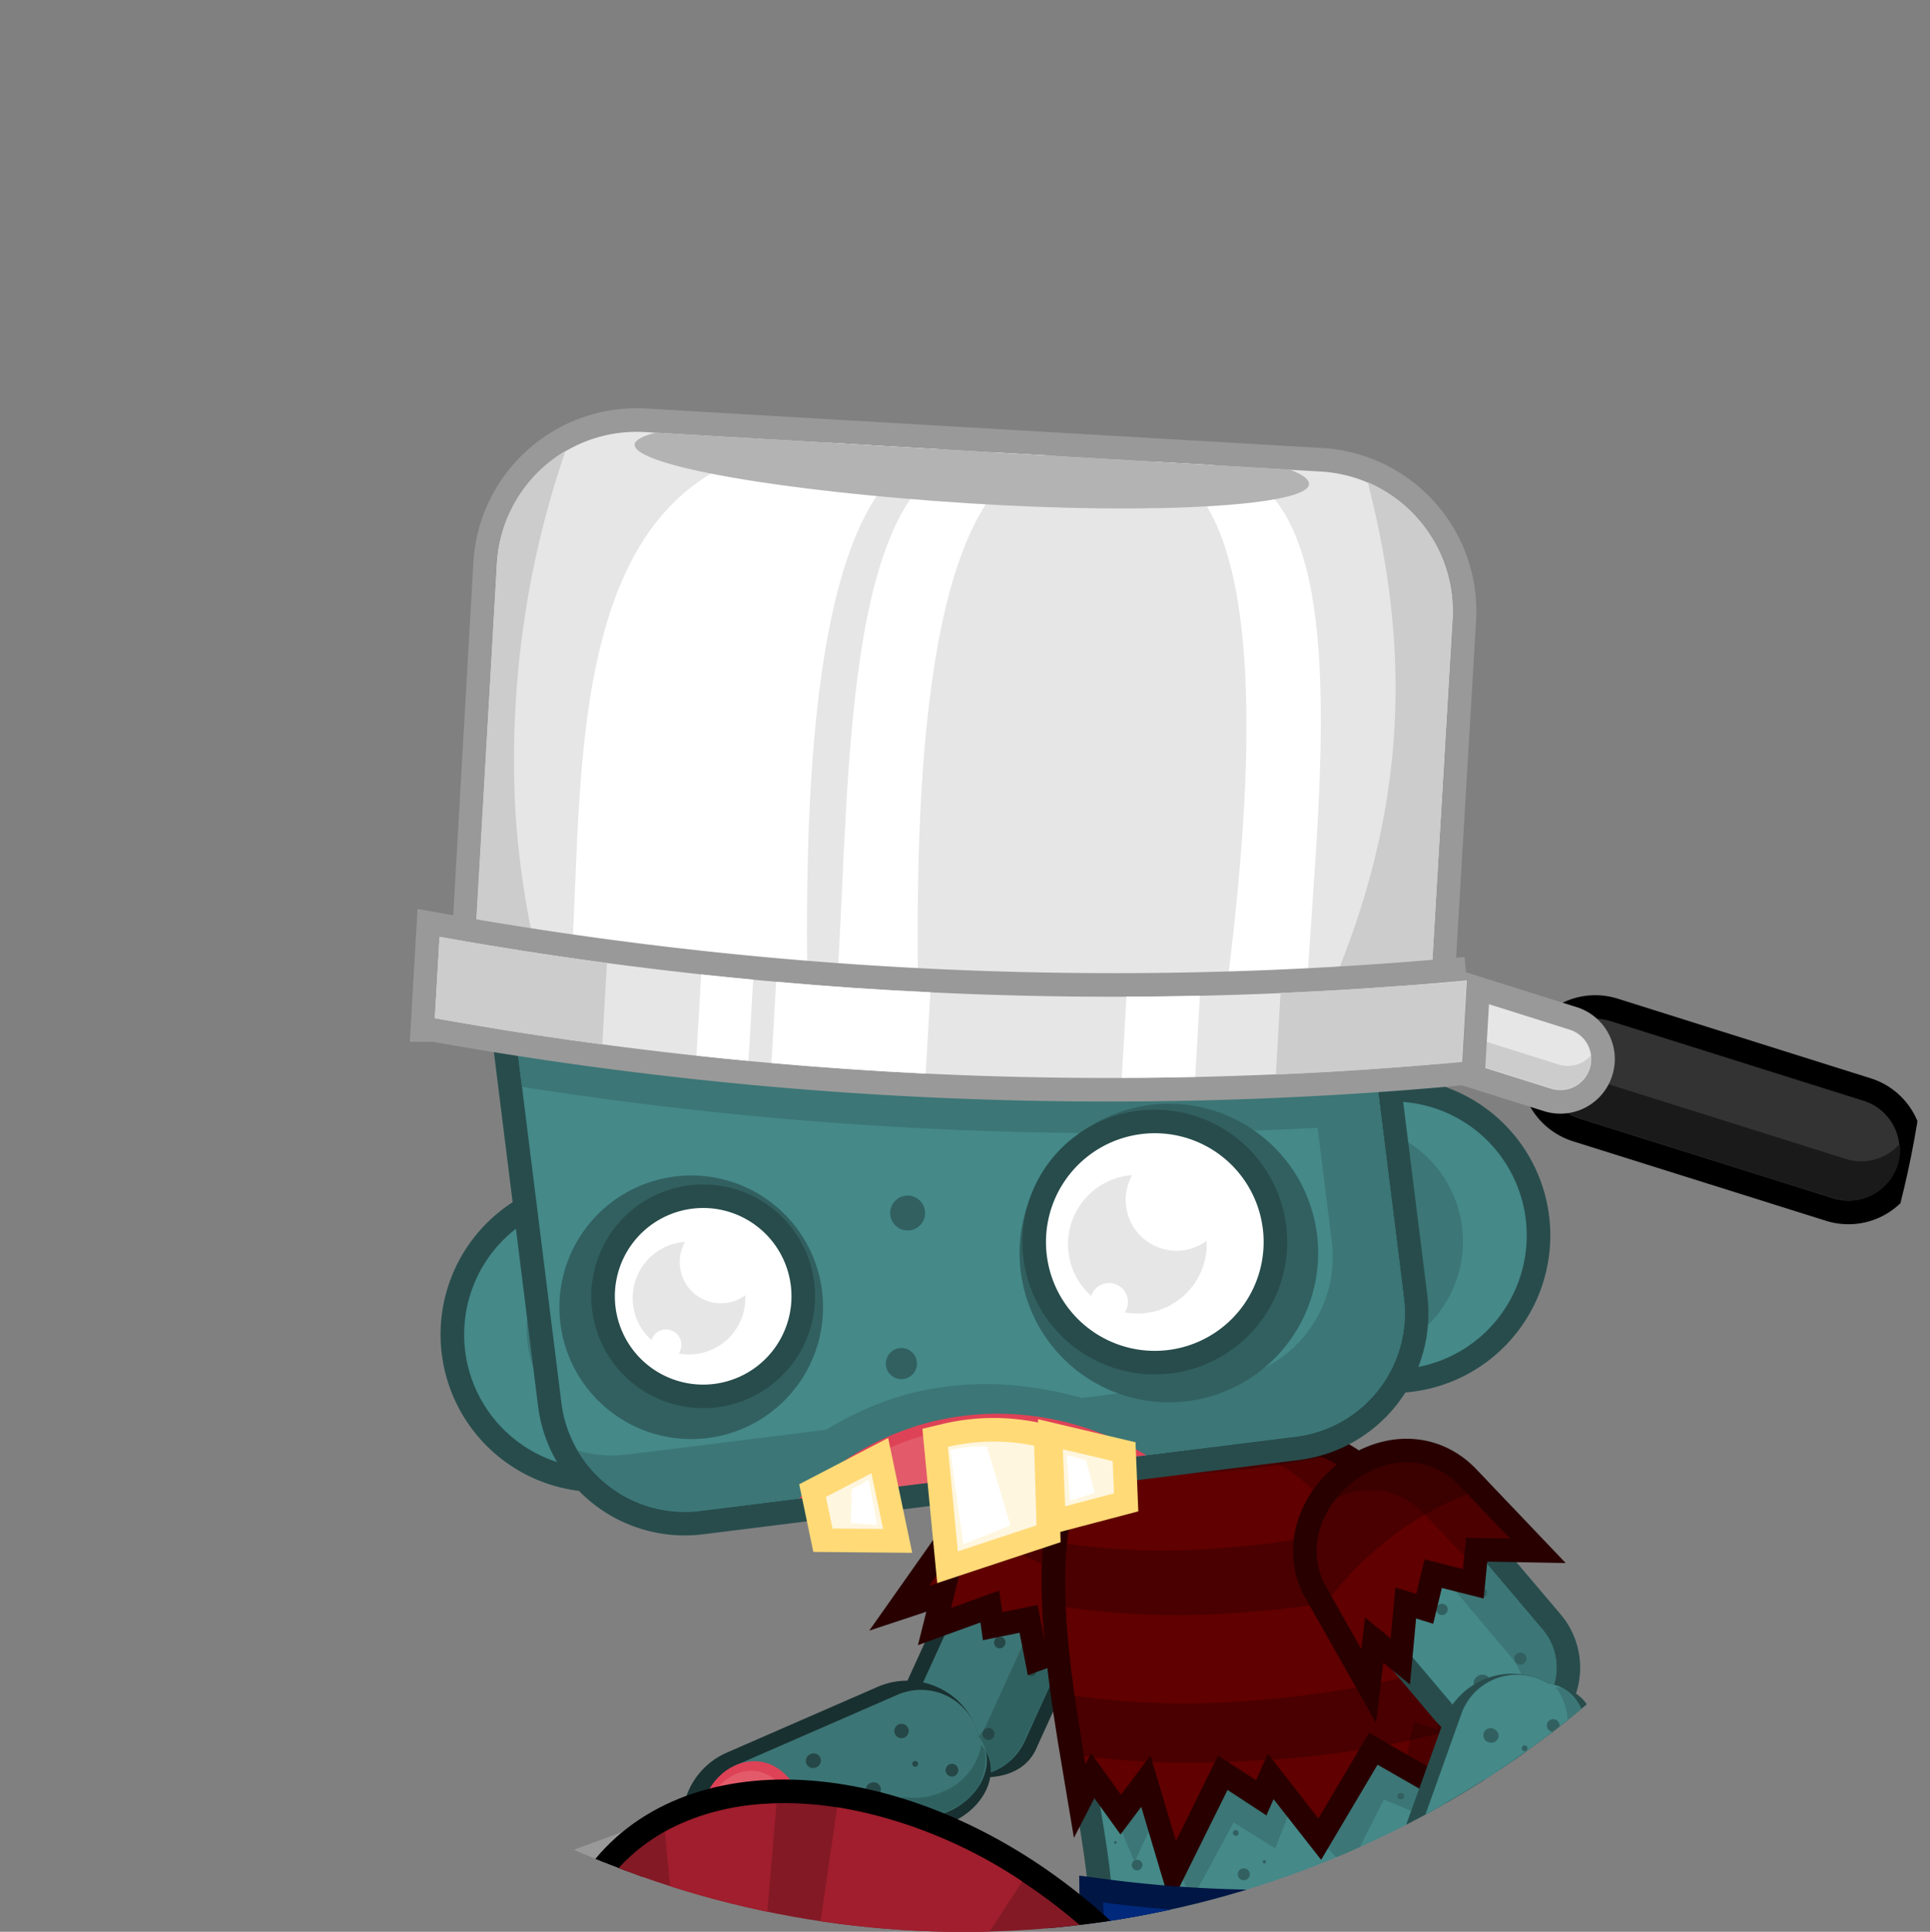 <svg id="Layer_1" data-name="Layer 1" xmlns="http://www.w3.org/2000/svg" xmlns:xlink="http://www.w3.org/1999/xlink" viewBox="0 0 163.69 163.87"><rect x="0" y="0" width="163.69" height="163.87" fill="#808080" stroke="none"/><defs><style>.cls-1,.cls-13,.cls-17,.cls-20,.cls-24,.cls-26,.cls-7{fill:none;}.cls-2{clip-path:url(#clip-path);}.cls-3{fill:#193030;}.cls-10,.cls-11,.cls-12,.cls-13,.cls-14,.cls-15,.cls-17,.cls-18,.cls-19,.cls-20,.cls-21,.cls-22,.cls-23,.cls-24,.cls-25,.cls-26,.cls-27,.cls-28,.cls-29,.cls-3,.cls-30,.cls-31,.cls-32,.cls-33,.cls-34,.cls-4,.cls-5,.cls-6,.cls-7,.cls-8,.cls-9{fill-rule:evenodd;}.cls-4{fill:#3c7575;}.cls-5{fill:#306161;}.cls-6{fill:#264747;}.cls-7{stroke:#280000;}.cls-13,.cls-17,.cls-20,.cls-24,.cls-26,.cls-7{stroke-miterlimit:22.93;stroke-width:4px;}.cls-8{fill:#4a0000;}.cls-9{fill:#600000;}.cls-10{opacity:0.2;}.cls-11{fill:#de4256;}.cls-12{fill:#e35b6a;}.cls-13{stroke:#999;}.cls-14{fill:#e6e6e6;}.cls-15,.cls-16{fill:#fff;}.cls-17{stroke:#284c4c;}.cls-18{fill:#458989;}.cls-19{fill:#3c7676;}.cls-20{stroke:#001644;}.cls-21{fill:#002063;}.cls-22{fill:#00297c;}.cls-23{fill:#326060;}.cls-24{stroke:#ffda77;}.cls-25{fill:#fff6df;}.cls-26{stroke:#000;}.cls-27{fill:#333;}.cls-28{fill:#1a1a1a;}.cls-29{fill:#ccc;}.cls-30{fill:#b3b3b3;}.cls-31{fill:#284c4c;}.cls-32{fill:#831925;}.cls-33{fill:#a01e2d;}.cls-34{fill:#bd2337;}</style><clipPath id="clip-path"><circle class="cls-1" cx="81.75" cy="81.94" r="81.94"/></clipPath></defs><g class="cls-2"><path class="cls-3" d="M91.24,136.7a6.18,6.18,0,0,0-11.41-.41l-3.12,6.83c-1.47,3.35,1.18,6,3.49,7l.07,0h0c2.09.92,6.42,1.31,7.71-2l3.09-6.76a6.15,6.15,0,0,0,.17-4.72Zm-2.39,3.7h0l-3.13,6.83,0,0c-.43.91-.75.42-1.63.75a3.71,3.71,0,0,1-4.79-2.2c-.34-.89-.77-.77-.34-1.71l3.12-6.83a3.74,3.74,0,0,1,2.09-1.94,3.79,3.79,0,0,1,2.86.1l.06,0A3.75,3.75,0,0,1,89,137.55h0A3.76,3.76,0,0,1,88.85,140.4Z"/><path class="cls-4" d="M87.52,134.35A5,5,0,0,0,81,136.79l-3.13,6.84a5,5,0,0,0,2.45,6.57h0a5,5,0,0,0,6.57-2.45L90,140.91A5,5,0,0,0,87.52,134.35Z"/><path class="cls-5" d="M87.52,134.35a4.91,4.91,0,0,0-1.74-.44,5,5,0,0,1,1,5.54l-3.12,6.84a5,5,0,0,1-4.83,2.88,4.94,4.94,0,0,0,8-1.42L90,140.91A5,5,0,0,0,87.52,134.35Z"/><path class="cls-6" d="M80.88,144.42a.69.69,0,0,0-.91.33.69.69,0,1,0,1.25.58A.68.68,0,0,0,80.88,144.42Z"/><path class="cls-6" d="M85,138.88a.47.47,0,0,0-.63.23.48.48,0,1,0,.87.4A.48.48,0,0,0,85,138.88Z"/><path class="cls-6" d="M87.65,141.46a.37.37,0,0,0-.5.19.38.38,0,1,0,.5-.19Z"/><path class="cls-6" d="M84.06,146.62a.51.51,0,1,0-.43.93.51.51,0,0,0,.43-.93Z"/><path class="cls-6" d="M83.06,135.94a.19.19,0,0,0,.09.26.19.19,0,0,0,.25-.1.18.18,0,0,0-.09-.25A.19.19,0,0,0,83.06,135.94Z"/><path class="cls-7" d="M82.62,129.17l-3.77,5.35,2.54-.84-.68,2.71,4.08-1.48.26,1.84,3-.61.64,3.29,2.52-.9,1.52,3.38,2.32-6C97.43,128.85,87.18,123.84,82.62,129.17Z"/><path class="cls-8" d="M82.62,129.17l-3.77,5.35,2.54-.84-.68,2.71,4.08-1.48.26,1.84,3-.61.64,3.29,2.52-.9,1.52,3.38,2.32-6C97.43,128.85,87.18,123.84,82.62,129.17Z"/><path class="cls-9" d="M81.8,130.33l-3,4.19,2.54-.84-.68,2.71,4.08-1.48.26,1.84,3-.61.64,3.29,2.52-.9,1.52,3.38,1.86-4.81a25.67,25.67,0,0,0-7.39-5A27.45,27.45,0,0,0,81.8,130.33Z"/><path class="cls-10" d="M89.5,127.17a6.23,6.23,0,0,1,2.07,7l-1.88,4.85,1.47-.52,1.52,3.38,2.32-6C96.48,131.62,93.27,128.09,89.5,127.17Z"/><path class="cls-3" d="M82.65,146.27a6.15,6.15,0,0,0-3.21-3.18,6.26,6.26,0,0,0-5,0l-12.77,5.57a6.3,6.3,0,0,0-3.44,3.66,6.18,6.18,0,0,0,.15,4.51h0A6.23,6.23,0,0,0,66.59,160l12.77-5.57a6.27,6.27,0,0,0,3.44-3.66,6.18,6.18,0,0,0-.15-4.51Zm-2.85,4.3a2.72,2.72,0,0,1-1.42,1.63l-12.76,5.57a2.71,2.71,0,0,1-2.16-.07,4.1,4.1,0,0,1-2.1-2.14h0a4.13,4.13,0,0,1-.15-3,2.75,2.75,0,0,1,1.42-1.63l12.76-5.57a2.71,2.71,0,0,1,2.16.07,4.1,4.1,0,0,1,2.1,2.14h0A4.1,4.1,0,0,1,79.8,150.57Z"/><path class="cls-3" d="M77.45,147.28c-2.6,1.14-4,3.7-3.12,5.72s3.71,2.75,6.32,1.61,4-3.7,3.12-5.72S80.06,146.14,77.45,147.28Z"/><path class="cls-4" d="M83,147.31a5,5,0,0,0-.32-1h0a5,5,0,0,0-6.53-2.56l-13.6,5.93A5,5,0,0,0,60,156.17h0a5,5,0,0,0,6.52,2.56l10.59-4.62a5.75,5.75,0,0,0,3.32-.43c2.54-1.11,3.88-3.65,3-5.68A3,3,0,0,0,83,147.31Z"/><path class="cls-5" d="M83.18,148c0,.08,0,.17,0,.26A5.32,5.32,0,0,1,79.93,152a6.18,6.18,0,0,1-2.17.51,5.42,5.42,0,0,1-1.15-.08l-2.12.92L66,157a5,5,0,0,1-6.46-2.42,5.19,5.19,0,0,0,.4,1.57,5,5,0,0,0,6.52,2.56l9.41-4.1,1.18-.52a5.75,5.75,0,0,0,3.32-.43q.39-.18.75-.39a4.57,4.57,0,0,0,2.41-4.82A3,3,0,0,0,83.18,148Z"/><path class="cls-11" d="M60,156.17h0a5,5,0,0,0,6.52,2.56c2.32-1,2.42-3.52,1.62-5.71C65.45,145.78,57.59,150.76,60,156.17Z"/><path class="cls-6" d="M77.52,149.4a.24.24,0,0,0-.12.32.24.24,0,0,0,.45-.19A.24.24,0,0,0,77.52,149.4Z"/><path class="cls-6" d="M80.52,149.67a.54.54,0,1,0,.71.27A.54.54,0,0,0,80.52,149.67Z"/><path class="cls-6" d="M76.21,146.28a.61.61,0,0,0-.31.8.61.61,0,1,0,.31-.8Z"/><path class="cls-6" d="M68.77,148.79a.61.61,0,1,0,.49,1.11.61.61,0,0,0,.31-.8A.6.6,0,0,0,68.77,148.79Z"/><path class="cls-6" d="M73.83,151.25a.61.61,0,1,0,.48,1.12.61.61,0,1,0-.48-1.12Z"/><path class="cls-12" d="M60.3,156h0a4.24,4.24,0,0,0,5.57,2.19c2-.86,2.07-3,1.38-4.88C65,147.12,58.27,151.37,60.3,156Z"/><path class="cls-11" d="M62.5,152a2.91,2.91,0,1,0,3.19,1.87A2.63,2.63,0,0,0,62.5,152Z"/><path class="cls-13" d="M32.83,162.84a1.27,1.27,0,0,0-.88-2.39l-10,3.67a1.27,1.27,0,0,0-.76,1.63,1.26,1.26,0,0,0,1.63.75Z"/><path class="cls-13" d="M34.29,166.84a1.27,1.27,0,0,0,.76-1.63,1.29,1.29,0,0,0-1.63-.76l-10,3.67a1.27,1.27,0,0,0,.88,2.39Z"/><path class="cls-13" d="M63.89,154.54a1,1,0,0,0-1.29-.6l-25.42,9.3L36,159.9a3.66,3.66,0,0,0-4.43-2.06l-10.91,2.41c-1.85.41-2.7,2.65-2.05,4.43l4.16,11.39a3.34,3.34,0,0,0,4.43,2.05l10-5a3.62,3.62,0,0,0,2.06-4.43l-1.32-3.6,25.42-9.3a1,1,0,0,0,.6-1.29ZM21.17,165.75a1.27,1.27,0,0,1,.76-1.63l10-3.67a1.27,1.27,0,0,1,.88,2.39l-10,3.66A1.26,1.26,0,0,1,21.17,165.75Zm1.47,4a1.28,1.28,0,0,1,.75-1.63l10-3.67a1.29,1.29,0,0,1,1.63.76,1.27,1.27,0,0,1-.76,1.63l-10,3.67A1.27,1.27,0,0,1,22.64,169.75Zm13.13,1.13-10,3.67a1.27,1.27,0,0,1-.87-2.38l10-3.67a1.28,1.28,0,0,1,1.63.76A1.26,1.26,0,0,1,35.77,170.88Z"/><path class="cls-14" d="M25.74,174.55a1.27,1.27,0,0,1-.87-2.38l5.45-2v-1.89l-6.05,2.22a1.27,1.27,0,0,1-.88-2.39l6.93-2.53v-1.84L22.8,166.5a1.26,1.26,0,0,1-1.63-.75,1.27,1.27,0,0,1,.76-1.63l8.39-3.07v-2.94l-9.71,2.14c-1.85.41-2.7,2.65-2.05,4.43l4.16,11.39a3.34,3.34,0,0,0,4.43,2.05l3.17-1.57v-3.67Z"/><path class="cls-14" d="M63.89,154.54a1,1,0,0,0-1.29-.6l-25.42,9.3L36,159.9a3.66,3.66,0,0,0-4.43-2.06l-1.2.27v2.94l1.63-.6a1.27,1.27,0,0,1,.88,2.39l-2.51.91v1.84l3.1-1.14a1.29,1.29,0,0,1,1.63.76,1.27,1.27,0,0,1-.76,1.63l-4,1.45v1.89l4.58-1.68a1.28,1.28,0,0,1,1.63.76,1.26,1.26,0,0,1-.76,1.62l-5.45,2v3.67l6.81-3.38a3.62,3.62,0,0,0,2.06-4.43l-1.32-3.6,25.42-9.3a1,1,0,0,0,.6-1.29Z"/><path class="cls-15" d="M23.68,175.51l-4-10.91a3.29,3.29,0,0,1,1.15-3.92h-.09c-1.7.37-2.45,2.49-1.83,4.2l4,10.9c.63,1.71,2.55,2.8,4.1,2l.14-.07A3.3,3.3,0,0,1,23.68,175.51Z"/><rect class="cls-16" x="36.88" y="159.79" width="27.01" height="0.5" transform="translate(-51.91 27.04) rotate(-20.09)"/><path class="cls-17" d="M109,123.78,97.21,124c-11.91.19-3,28.26-2.88,37.38a7.61,7.61,0,0,0,7.7,7.46l19.63-.31a7.6,7.6,0,0,0,7.46-7.7C129,151.68,120.87,123.59,109,123.78Z"/><path class="cls-18" d="M109,123.78,97.21,124c-11.91.19-3,28.26-2.88,37.38a7.61,7.61,0,0,0,7.7,7.46l19.63-.31a7.6,7.6,0,0,0,7.46-7.7C129,151.68,120.87,123.59,109,123.78Z"/><polygon class="cls-19" points="99.02 146.12 93.89 152.36 96.23 157.96 97.91 154.29 101.1 161.11 104.63 154.59 108.16 156.79 109.49 153.39 114.34 158.65 117.37 152.65 124.75 155.71 123.05 145.18 99.02 146.12"/><path class="cls-19" d="M111.45,124.16c7.23,8.31,11.75,25.63,11.86,32.43a7.59,7.59,0,0,1-7.46,7.69l-19.63.31a6.93,6.93,0,0,1-1.13-.07,7.62,7.62,0,0,0,6.94,4.29l19.63-.31a7.6,7.6,0,0,0,7.46-7.7C129,152.33,122,127.51,111.45,124.16Z"/><path class="cls-7" d="M108.92,123l-12.16.19c-8.69.14-6.69,14.62-4.7,26.46l.48-.93,2.53,3.52,2.51-3.33,2.16,7.25,3.58-7.23,3.21,2.1,1-2.27,4.29,5.47,4.3-7.25,7.65,4.39,1-5.24,2.11.58C123.45,135.41,117,122.86,108.92,123Z"/><path class="cls-8" d="M108.92,123l-12.16.19c-8.69.14-6.69,14.62-4.7,26.46l.48-.93,2.53,3.52,2.51-3.33,2.16,7.25,3.58-7.23,3.21,2.1,1-2.27,4.29,5.47,4.3-7.25,7.65,4.39,1-5.24,2.11.58C123.45,135.41,117,122.86,108.92,123Z"/><path class="cls-9" d="M112.15,123.61a68.09,68.09,0,0,1-8.34,1.21,64.23,64.23,0,0,1-11.08.05c-1.27,1.37-2,3.5-2.23,6.08a57.53,57.53,0,0,0,13.86.3,56.54,56.54,0,0,0,13.82-2.72A15.61,15.61,0,0,0,112.15,123.61Z"/><path class="cls-9" d="M106.51,136.68a67.15,67.15,0,0,1-16.12-.35c.11,2.39.4,4.95.76,7.52a67.91,67.91,0,0,0,16,.33c7.19-.61,13.53-2,17.57-3.74a62.45,62.45,0,0,0-3.08-6.6A68.87,68.87,0,0,1,106.51,136.68Z"/><path class="cls-9" d="M95.07,152.23l2.11-2.8c-1.56-.08-3-.2-4.39-.38Z"/><path class="cls-9" d="M97.74,149.46l2,6.69L103,149.5C101.19,149.54,99.42,149.53,97.74,149.46Z"/><polygon class="cls-9" points="92.06 149.64 92.39 149 91.94 148.94 92.06 149.64"/><path class="cls-9" d="M125.07,146.19l1.85.51-.32-1C126.11,145.85,125.6,146,125.07,146.19Z"/><path class="cls-9" d="M123.76,151.36l1-5.08a61,61,0,0,1-6.94,1.69Z"/><path class="cls-9" d="M107.92,149.25l3.89,5,3.44-5.81c-2,.32-4.21.58-6.44.77Z"/><path class="cls-9" d="M106.53,151l.75-1.72c-1.06.07-2.1.13-3.12.17Z"/><path class="cls-10" d="M108.92,123l-3.66.06a9,9,0,0,1,2.47.75c5.24,2.46,9.57,10,12.56,17.89.63,1.66,1.2,3.34,1.71,5l-.31-.09-1.8-.5-.55,2.74,3.26,1.86,1.16.67,1-5.24,1.49.41.62.17C123.45,135.41,117,122.86,108.92,123Z"/><path class="cls-20" d="M122.15,161.49a119.06,119.06,0,0,1-12.16.79,107.86,107.86,0,0,1-16.43-.89,11.41,11.41,0,0,0,.8,4.05c1.31,3.28,4.1,5.53,7.26,5.48l20.51-.32c4.35-.07,7.85-4.47,7.76-9.79,0-.21,0-.43,0-.66A70.59,70.59,0,0,1,122.15,161.49Z"/><path class="cls-21" d="M122.15,161.49a119.06,119.06,0,0,1-12.16.79,107.86,107.86,0,0,1-16.43-.89,11.41,11.41,0,0,0,.8,4.05c1.31,3.28,4.1,5.53,7.26,5.48l20.51-.32c4.35-.07,7.85-4.47,7.76-9.79,0-.21,0-.43,0-.66A70.59,70.59,0,0,1,122.15,161.49Z"/><path class="cls-22" d="M110,162.28a107.86,107.86,0,0,1-16.43-.89,11.31,11.31,0,0,0,.8,4,9.52,9.52,0,0,0,2.49,3.62l19.91-.31c3.72-.06,6.81-3.29,7.58-7.54l-2.19.29A119.06,119.06,0,0,1,110,162.28Z"/><path class="cls-23" d="M125,156.79a1,1,0,0,0-.95,1,1,1,0,0,0,1.92,0A1,1,0,0,0,125,156.79Z"/><path class="cls-23" d="M119.35,156.14a.3.3,0,0,0-.29.3.3.3,0,1,0,.59,0A.29.29,0,0,0,119.35,156.14Z"/><path class="cls-23" d="M118.83,152.1a.27.27,0,1,0,0,.53.26.26,0,0,0,.26-.27A.25.25,0,0,0,118.83,152.1Z"/><path class="cls-23" d="M115,158.45a0,0,0,0,0,0,0,0,0,0,0,0,0-.08A0,0,0,0,0,115,158.45Z"/><path class="cls-23" d="M107.23,157.79a.14.14,0,0,0-.14.14.14.14,0,0,0,.28,0A.14.14,0,0,0,107.23,157.79Z"/><path class="cls-23" d="M104.8,155.24a.25.25,0,0,0-.24.25.26.26,0,0,0,.25.24.24.24,0,0,0,.24-.25A.24.24,0,0,0,104.8,155.24Z"/><path class="cls-23" d="M96.44,157.76a.45.45,0,0,0-.45.45.46.46,0,0,0,.46.45.45.45,0,0,0,.44-.46A.44.44,0,0,0,96.44,157.76Z"/><path class="cls-23" d="M94.59,156.17a.11.11,0,0,0-.11.12.11.11,0,0,0,.11.11.11.11,0,0,0,.12-.11A.12.12,0,0,0,94.59,156.17Z"/><path class="cls-23" d="M105.48,158.49a.51.51,0,0,0-.5.51.5.5,0,0,0,.51.49A.49.49,0,0,0,106,159,.5.5,0,0,0,105.48,158.49Z"/><path class="cls-23" d="M112.65,159.63a.44.44,0,1,0,.44.43A.43.43,0,0,0,112.65,159.63Z"/><path class="cls-17" d="M116.72,93.53a11.36,11.36,0,1,0,12.68,9.87A11.35,11.35,0,0,0,116.72,93.53Z"/><path class="cls-18" d="M116.72,93.53a11.36,11.36,0,1,0,12.68,9.87A11.35,11.35,0,0,0,116.72,93.53Z"/><path class="cls-19" d="M113,95.44A9.94,9.94,0,1,0,124,104.07,9.93,9.93,0,0,0,113,95.44Z"/><path class="cls-17" d="M49.26,101.94A11.36,11.36,0,1,0,62,111.81,11.36,11.36,0,0,0,49.26,101.94Z"/><path class="cls-18" d="M49.26,101.94A11.36,11.36,0,1,0,62,111.81,11.36,11.36,0,0,0,49.26,101.94Z"/><path class="cls-19" d="M53.39,102.86a9.94,9.94,0,1,0,11.09,8.64A9.94,9.94,0,0,0,53.39,102.86Z"/><path class="cls-17" d="M113.87,68.43a10.54,10.54,0,0,0-11.73-9.12L51.55,65.62a10.53,10.53,0,0,0-9.13,11.72l5.2,41.7a10.54,10.54,0,0,0,11.73,9.13l50.59-6.31a10.54,10.54,0,0,0,9.13-11.73Z"/><path class="cls-18" d="M113.87,68.43a10.54,10.54,0,0,0-11.73-9.12L51.55,65.62a10.53,10.53,0,0,0-9.13,11.72l5.2,41.7a10.54,10.54,0,0,0,11.73,9.13l50.59-6.31a10.54,10.54,0,0,0,9.13-11.73Z"/><path class="cls-19" d="M43.39,85.1l.88,7.09a323.54,323.54,0,0,0,72.95,3.14l-.85-6.8A324.3,324.3,0,0,1,43.39,85.1Z"/><path class="cls-23" d="M57.24,99.8a11.18,11.18,0,1,0,12.48,9.71A11.17,11.17,0,0,0,57.24,99.8Z"/><path class="cls-19" d="M113.87,68.43a10.55,10.55,0,0,0-7.49-8.78,10.22,10.22,0,0,1,1.38,4l5.2,41.7a10.54,10.54,0,0,1-9.12,11.73l-50.6,6.3a10.23,10.23,0,0,1-4.25-.34,10.56,10.56,0,0,0,10.35,5.1l50.6-6.31a10.54,10.54,0,0,0,9.13-11.72Z"/><path class="cls-23" d="M97.57,93.73a12.66,12.66,0,1,0,14.13,11A12.65,12.65,0,0,0,97.57,93.73Z"/><path class="cls-17" d="M96.8,96.2a9.23,9.23,0,1,0,10.3,8A9.23,9.23,0,0,0,96.8,96.2Z"/><path class="cls-15" d="M96.8,96.2a9.23,9.23,0,1,0,10.3,8A9.23,9.23,0,0,0,96.8,96.2Z"/><path class="cls-14" d="M95.74,99.71a5.88,5.88,0,1,0,6.56,5.11A5.87,5.87,0,0,0,95.74,99.71Z"/><path class="cls-15" d="M99.25,97.51a4.31,4.31,0,1,0,4.81,3.74A4.32,4.32,0,0,0,99.25,97.51Z"/><path class="cls-15" d="M93.86,108.85a1.6,1.6,0,1,0,1.79,1.39A1.6,1.6,0,0,0,93.86,108.85Z"/><path class="cls-17" d="M58.71,102.53a7.49,7.49,0,1,0,8.36,6.5A7.49,7.49,0,0,0,58.71,102.53Z"/><path class="cls-15" d="M58.71,102.53a7.49,7.49,0,1,0,8.36,6.5A7.49,7.49,0,0,0,58.71,102.53Z"/><path class="cls-14" d="M57.85,105.37a4.78,4.78,0,1,0,5.33,4.15A4.77,4.77,0,0,0,57.85,105.37Z"/><path class="cls-15" d="M60.7,103.6a3.49,3.49,0,1,0,3.9,3A3.48,3.48,0,0,0,60.7,103.6Z"/><path class="cls-15" d="M56.33,112.79a1.3,1.3,0,1,0,1.45,1.13A1.3,1.3,0,0,0,56.33,112.79Z"/><path class="cls-19" d="M62.38,127.79l5.38-.67c8.08-6.67,18.13-7.17,29.47-3.68l4.8-.6C85.51,113.87,72.83,116.35,62.38,127.79Z"/><path class="cls-11" d="M67.76,127.12l29.47-3.68C87.36,117.67,75.66,119.07,67.76,127.12Z"/><path class="cls-12" d="M69,127l27-3.37A23.6,23.6,0,0,0,69,127Z"/><polygon class="cls-24" points="90.14 122.94 90.34 127.77 94.48 126.68 94.37 123.94 90.14 122.94"/><polygon class="cls-25" points="90.14 122.94 90.34 127.77 94.48 126.68 94.37 123.94 90.14 122.94"/><polygon class="cls-15" points="90.48 123.42 90.75 127.32 92.86 126.62 92.11 123.87 90.48 123.42"/><polygon class="cls-24" points="70.05 126.98 70.61 129.66 74.9 129.7 73.91 124.97 70.05 126.98"/><polygon class="cls-25" points="70.05 126.98 70.61 129.66 74.9 129.7 73.91 124.97 70.05 126.98"/><polygon class="cls-15" points="72.23 126.34 72.17 129.2 74.39 129.36 73.69 125.52 72.23 126.34"/><path class="cls-24" d="M80.39,122.74l.85,8.86,6.67-2.21-.2-6.75A16.76,16.76,0,0,0,80.39,122.74Z"/><path class="cls-25" d="M80.39,122.74l.85,8.86,6.67-2.21-.2-6.75A16.76,16.76,0,0,0,80.39,122.74Z"/><path class="cls-15" d="M80.59,123l1.11,8,4-1.6-2-6.7A11.26,11.26,0,0,0,80.59,123Z"/><path class="cls-23" d="M76.8,101.43a1.48,1.48,0,1,0,1.65,1.29A1.48,1.48,0,0,0,76.8,101.43Z"/><path class="cls-23" d="M76.28,114.36a1.33,1.33,0,0,0-1.14,1.47,1.32,1.32,0,1,0,1.14-1.47Z"/><path class="cls-26" d="M158.07,93.38,136.6,86.62a4.35,4.35,0,0,0-5.44,2.83h0A4.35,4.35,0,0,0,134,94.9l21.47,6.75a4.34,4.34,0,0,0,5.44-2.83h0A4.35,4.35,0,0,0,158.07,93.38Z"/><path class="cls-27" d="M158.07,93.38,136.6,86.62a4.35,4.35,0,0,0-5.44,2.83h0A4.35,4.35,0,0,0,134,94.9l21.47,6.75a4.34,4.34,0,0,0,5.44-2.83h0A4.35,4.35,0,0,0,158.07,93.38Z"/><path class="cls-28" d="M156.52,98.3l-21.47-6.76a4.36,4.36,0,0,1-3-3.65,4.34,4.34,0,0,0,2,7l21.47,6.75a4.34,4.34,0,0,0,5.44-2.83,4.23,4.23,0,0,0,.17-1.79A4.33,4.33,0,0,1,156.52,98.3Z"/><path class="cls-13" d="M133.12,87.34l-12.93-4.08A2.62,2.62,0,0,0,116.92,85h0a2.61,2.61,0,0,0,1.7,3.28l12.94,4.07a2.61,2.61,0,0,0,3.27-1.71h0A2.61,2.61,0,0,0,133.12,87.34Z"/><path class="cls-14" d="M133.12,87.34l-12.93-4.08A2.62,2.62,0,0,0,116.92,85h0a2.61,2.61,0,0,0,1.7,3.28l12.94,4.07a2.61,2.61,0,0,0,3.27-1.71h0A2.61,2.61,0,0,0,133.12,87.34Z"/><path class="cls-29" d="M132.19,90.3l-12.93-4.07a2.61,2.61,0,0,1-1.81-2.2,2.49,2.49,0,0,0-.53.94,2.61,2.61,0,0,0,1.7,3.28l12.94,4.07a2.62,2.62,0,0,0,3.27-1.71,2.66,2.66,0,0,0,.11-1.08A2.61,2.61,0,0,1,132.19,90.3Z"/><path class="cls-13" d="M112,40,54.66,36.65A11.87,11.87,0,0,0,42.15,47.77l-2,35a302.12,302.12,0,0,0,81.05,3.43l2-33.76A11.87,11.87,0,0,0,112,40Z"/><path class="cls-14" d="M112,40,54.66,36.65A11.87,11.87,0,0,0,42.15,47.77l-2,35a302.12,302.12,0,0,0,81.05,3.43l2-33.76A11.87,11.87,0,0,0,112,40Z"/><path class="cls-15" d="M70.56,37.57c-22.93.32-21,27.08-22.08,43.71l20,2.23c-.22-15.6.24-43.14,11.17-45.41l-4.37-.25Z"/><path class="cls-15" d="M71,83.29l6.87.76C77.64,68.46,78.1,40.92,89,38.64l-4.36-.25C71.31,37.57,72.17,65.59,71,83.29Z"/><path class="cls-29" d="M116,40.91c3.19,12.37,3.82,25.62-2.39,41.14l7.67,3.07,1.9-32.64A11.88,11.88,0,0,0,116,40.91Z"/><path class="cls-15" d="M102.37,39.42,98,39.17c10.59,3.52,7.85,30.92,5.82,46.39l6.92,0C111.63,67.89,115.72,40.15,102.37,39.42Z"/><path class="cls-30" d="M109.38,39.83,55.61,36.7c-1.13.29-1.76.63-1.78,1-.11,1.81,12.61,4,28.41,5s28.68.19,28.78-1.62C111.05,40.65,110.46,40.24,109.38,39.83Z"/><path class="cls-29" d="M42.15,47.77,40.28,80l2.81.46,2.39.38a74,74,0,0,1-1.74-11.59,80.66,80.66,0,0,1,4.22-31A11.85,11.85,0,0,0,42.15,47.77Z"/><path class="cls-13" d="M37.28,79.47l-.4,6.9A325,325,0,0,0,124,90.06l.4-6.89A324.63,324.63,0,0,1,37.28,79.47Z"/><path class="cls-14" d="M37.28,79.47l-.4,6.9A325,325,0,0,0,124,90.06l.4-6.89A324.63,324.63,0,0,1,37.28,79.47Z"/><path class="cls-15" d="M65.43,90.17q6.51.58,13.08.9l.4-6.9q-6.57-.3-13.08-.89Z"/><path class="cls-15" d="M59.07,89.55c1.47.16,2.94.3,4.41.44l.4-6.89c-1.47-.13-2.94-.29-4.41-.44Z"/><path class="cls-15" d="M95.14,91.43q3.1,0,6.23-.08l.4-6.89q-3.12.08-6.23.08Z"/><path class="cls-29" d="M43.09,80.46,40.28,80l-3-.53-.4,6.9q2.9.51,5.81,1,4.19.68,8.39,1.23l.23-4,.17-2.9c-2-.27-4-.56-6-.85Z"/><path class="cls-29" d="M118.48,83.65c-1.93.15-3.85.27-5.77.38l-4.1.2-.17,2.92-.23,4c1.37-.06,2.73-.12,4.1-.2,1.92-.11,3.84-.23,5.77-.38s3.92-.3,5.89-.48l.4-6.89-3,.26Z"/><path class="cls-17" d="M126,132.53a5,5,0,0,0-7-.59h0a5,5,0,0,0-.58,7l4.85,5.74a5,5,0,0,0,7,.58h0a5,5,0,0,0,.59-7Z"/><path class="cls-18" d="M126,132.53a5,5,0,0,0-7-.59h0a5,5,0,0,0-.58,7l4.85,5.74a5,5,0,0,0,7,.58h0a5,5,0,0,0,.59-7Z"/><path class="cls-19" d="M126,132.53a5,5,0,0,0-7-.59,4.84,4.84,0,0,0-1.13,1.39,5,5,0,0,1,5.43,1.47l4.85,5.74a5,5,0,0,1,.55,5.6,4.84,4.84,0,0,0,1.55-.89,5,5,0,0,0,.59-7Z"/><path class="cls-23" d="M125.27,142.23a.69.69,0,1,0,.89,1.05.67.67,0,0,0,.08-1A.69.69,0,0,0,125.27,142.23Z"/><path class="cls-23" d="M122,136.15a.48.48,0,1,0,.67.06A.49.49,0,0,0,122,136.15Z"/><path class="cls-23" d="M125.48,134.85a.38.38,0,1,0,.54,0A.38.38,0,0,0,125.48,134.85Z"/><path class="cls-23" d="M128.62,140.3a.51.51,0,0,0-.06.73.52.52,0,0,0,.72.06.51.51,0,0,0-.66-.79Z"/><path class="cls-23" d="M118.56,136.39a.2.2,0,0,0,0,.27.19.19,0,0,0,.27,0,.18.18,0,0,0,0-.27A.19.19,0,0,0,118.56,136.39Z"/><path class="cls-7" d="M112.23,134.17l3.22,5.69.32-2.66,2.17,1.77.4-4.32,1.77.55.71-2.93,3.25.82.26-2.66,3.71.07-4.43-4.65C118.24,120.63,109.34,127.76,112.23,134.17Z"/><path class="cls-8" d="M112.23,134.17l3.22,5.69.32-2.66,2.17,1.77.4-4.32,1.77.55.71-2.93,3.25.82.26-2.66,3.71.07-4.43-4.65C118.24,120.63,109.34,127.76,112.23,134.17Z"/><path class="cls-9" d="M116.84,131.33a28.69,28.69,0,0,0-3.92,4.07l2.53,4.46.32-2.66,2.17,1.77.4-4.32,1.77.55.71-2.93,3.25.82.26-2.66,3.71.07-3.57-3.74A25.61,25.61,0,0,0,116.84,131.33Z"/><path class="cls-10" d="M113.35,127.09a6.23,6.23,0,0,1,7.24,1.12l3.59,3.77.15-1.55,3.71.07-4.43-4.65C120.35,122.68,115.78,124.07,113.35,127.09Z"/><path class="cls-31" d="M130.33,142.34a6.15,6.15,0,0,0-4.51.14,6.3,6.3,0,0,0-3.44,3.67l-4.73,13.1a6.27,6.27,0,0,0,.29,5,6.16,6.16,0,0,0,3.38,3h0a6.12,6.12,0,0,0,4.52-.14,6.29,6.29,0,0,0,3.43-3.67l4.73-13.1a6.25,6.25,0,0,0-.29-5A6.14,6.14,0,0,0,130.33,142.34Zm1.37,7.18L127,162.62a2.68,2.68,0,0,1-1.54,1.52,4.1,4.1,0,0,1-3,.05h0a4.06,4.06,0,0,1-2.27-2,2.68,2.68,0,0,1-.21-2.15l4.73-13.1a2.72,2.72,0,0,1,1.54-1.51,4.07,4.07,0,0,1,3-.05h0a4.06,4.06,0,0,1,2.27,2A2.69,2.69,0,0,1,131.7,149.52Z"/><path class="cls-31" d="M133,143.33c-2.08-.75-4.54.81-5.51,3.48s-.07,5.45,2,6.2,4.55-.81,5.51-3.48S135.08,144.08,133,143.33Z"/><path class="cls-18" d="M132.1,143a3.62,3.62,0,0,0-.79-.18,5.24,5.24,0,0,0-1-.48h0a5,5,0,0,0-6.35,3l-5,14a5,5,0,0,0,3,6.34h0a5,5,0,0,0,6.34-3l3.93-10.86a5.77,5.77,0,0,0,2-2.71C135.1,146.47,134.18,143.75,132.1,143Z"/><path class="cls-23" d="M124.72,161.2a.9.9,0,0,0-1.16.54.92.92,0,0,0,.55,1.16.9.9,0,0,0,.61-1.7Z"/><path class="cls-23" d="M127.13,155.21a.31.31,0,1,0-.22.59.31.31,0,1,0,.22-.59Z"/><path class="cls-23" d="M124.54,153.94a.47.47,0,1,0-.32.89.47.47,0,0,0,.32-.89Z"/><path class="cls-23" d="M129.4,148.07a.25.25,0,0,0-.32.15.24.24,0,0,0,.15.31.23.23,0,0,0,.31-.15A.24.24,0,0,0,129.4,148.07Z"/><path class="cls-23" d="M132,145.9a.54.54,0,1,0-.37,1,.54.54,0,0,0,.37-1Z"/><path class="cls-23" d="M126.69,146.66a.61.61,0,1,0-.41,1.14.62.62,0,0,0,.78-.36A.61.61,0,0,0,126.69,146.66Z"/><path class="cls-23" d="M122.05,156.45a.74.74,0,1,0,.45,1A.74.74,0,0,0,122.05,156.45Z"/><path class="cls-19" d="M132.54,143.2a3.05,3.05,0,0,0-.6-.06l.17.21a5.31,5.31,0,0,1,.49,4.89,6.09,6.09,0,0,1-1.13,1.92,5.12,5.12,0,0,1-.84.78l-.79,2.17-3.14,8.7a5,5,0,0,1-6.19,3,4.94,4.94,0,0,0,7.75-2.18l3.49-9.65.44-1.21a5.77,5.77,0,0,0,2-2.71,6.21,6.21,0,0,0,.24-.81A4.56,4.56,0,0,0,132.54,143.2Z"/><path class="cls-26" d="M91,162.81C77.24,151.34,59.76,149.63,52,159s-2.9,26.22,10.88,37.68,31.27,13.17,39,3.82S104.81,174.27,91,162.81Z"/><path class="cls-32" d="M91,162.81C77.24,151.34,59.76,149.63,52,159s-2.9,26.22,10.88,37.68,31.27,13.17,39,3.82S104.81,174.27,91,162.81Z"/><path class="cls-33" d="M85.49,170.76c-10.84-9-24.61-10.31-30.77-2.91s-2.36,20.71,8.48,29.72S87.81,207.88,94,200.48,96.33,179.77,85.49,170.76Z"/><path class="cls-33" d="M57.29,164.81l.36.49A15.56,15.56,0,0,1,65,163.08L65.86,153a20.44,20.44,0,0,0-9.47,2.39Z"/><path class="cls-33" d="M69.55,163.29a31.17,31.17,0,0,1,11.82,4.49l5.33-8.18A40.31,40.31,0,0,0,71,153.31Z"/><path class="cls-34" d="M70.92,167.47a28.1,28.1,0,0,1,9.07,4l1.38-3.66a31.17,31.17,0,0,0-11.82-4.49Z"/><path class="cls-34" d="M57.65,165.3l2.25,3a14.53,14.53,0,0,1,6.88-1.4L65,163.08A15.56,15.56,0,0,0,57.65,165.3Z"/><path class="cls-31" d="M139.11,178.27a3.07,3.07,0,0,0-1.25-1.79h0a3.79,3.79,0,0,0-2.14-.65,4.4,4.4,0,0,0-1.18.13h0c-1.3.29-1.35.12-1.52-.47a17.45,17.45,0,0,0-.73-2.11,16.84,16.84,0,0,0,.2-3.21,18.31,18.31,0,0,0-1.1-5.75c-.74-1.92-1.84-1.94-3.3-2.26h0a2.88,2.88,0,0,0-.72-.06h0l-7.68.26h0a8.18,8.18,0,0,0-1.52-.3c-4.25,1.11-5.07,2.17-6.44,4.48a24.19,24.19,0,0,1-1.39,2.14l-.77,1,.94.85c2.2,2,3.57,1.69,4.68.7,0,.41.07.82.12,1.22h0a12.9,12.9,0,0,0,.68,2.8c-2.15,2.37-2.8,4.65-2.27,6.87s2.4,4.43,5.17,6.4l.69.49.75-.4a2.83,2.83,0,0,0,.68-.47h0a3.37,3.37,0,0,0,1-2.13,4.25,4.25,0,0,0-.51-2.42h0a5.86,5.86,0,0,0-.78-1.1h0c-1.33-1.5-1-1.85-.11-2.85l.53-.58a6.82,6.82,0,0,0,1.53,5.73c1.57,1.77,4.19,2.75,7.54,3.19l.85.11.47-.71a3.17,3.17,0,0,0,.36-.71h0a3.4,3.4,0,0,0-.07-2.39,4.24,4.24,0,0,0-1.59-1.91,5.49,5.49,0,0,0-1.21-.61h0c-1.78-.67-1.67-1.09-1.34-2.27l.18-.65a5.65,5.65,0,0,0,4,2.79h0a11.07,11.07,0,0,0,6.49-1.4l.76-.36,0-.86a2.94,2.94,0,0,0-.09-.74Zm-11-2.65-.12,0h0l-.12,0h0l-1,0-1.1,0-.21,1.09c-.14.71-.32,1.38-.48,1.94-.82,3-1.11,4.05,3.06,5.61h0a2.5,2.5,0,0,1,.59.29,1.77,1.77,0,0,1,.38.33,7.81,7.81,0,0,1-4.34-2c-1-1.12-1.21-2.84-.43-5.33l.59-1.87-2,.06-2.14.07-.64,0-.39.49c-.47.58-.86,1-1.2,1.38-2.15,2.37-2.9,3.19.08,6.55h0a2.32,2.32,0,0,1,.38.54h0a1.91,1.91,0,0,1,.17.47,7.74,7.74,0,0,1-2.88-3.86c-.35-1.47.28-3.11,2.19-5l.76-.73-.5-.92a8.29,8.29,0,0,1-.81-2.79h0a16.5,16.5,0,0,1,0-3.85l.18-1.75-1.74.23A3.68,3.68,0,0,0,114,168.4h0l-.37.44a.59.59,0,0,1-.2.15c.24-.37.44-.72.64-1.05,1.06-1.78,2-1.83,5.22-2.65l.18,0,.17-.11.06,0h0l7.68-.25h0c.45.1.93.86,1.34,1.95a7.84,7.84,0,0,1,.87,3.45,13.43,13.43,0,0,1-.22,3l-.44,2.07Zm1.68.79-.34-.82.62-.24c.11.34.21.65.28.93a7,7,0,0,0,.83,2.1A4.49,4.49,0,0,1,129.78,176.41Z"/><path class="cls-18" d="M134.85,177.31c-3.59.81-2.45-.32-4-3.76h0c.94-4.44-.73-11.53-3.47-11.45l-7.68.26a1.51,1.51,0,0,0-.74.21c-5.15,1.3-5.15,3.84-7.51,6.94,3.09,2.83,3.43-1.19,5.2-1.43a14,14,0,0,0,1,7.45c-4.61,4.48-2.95,8.3,2.05,11.86,1.22-.64,1.44-2.47.06-4-2.68-3-1.22-3.19,1.16-6.14l2.13-.07c-1.9,6,1.35,8.61,7.41,9.41.77-1.14.11-2.86-1.82-3.54-3.8-1.43-2.44-2.22-1.72-6l1,0a2.44,2.44,0,0,0,.62-.1c1.67,4.05,5,4.14,9.32,2.05C137.83,177.81,136.55,176.89,134.85,177.31Z"/><path class="cls-19" d="M134.85,177.31c-3.59.81-2.45-.32-4-3.76.71-3.36-.08-8.26-1.69-10.39a2.79,2.79,0,0,0-1.15-.95l-.24-.07-.39,0-1,0h-.23a.61.61,0,0,0,.07.1c.23.4.46.8.67,1.2s.49,1,.7,1.43a.14.14,0,0,0,0,.06,11.79,11.79,0,0,1,.68,8.61,3.77,3.77,0,0,1,.91,1.31,7,7,0,0,1,.3.73c.12.26.23.54.34.82a5.38,5.38,0,0,0,1.27,1.78c1.69,1.52,4.43-.53,6.77.8C137.83,177.81,136.55,176.89,134.85,177.31Z"/></g></svg>